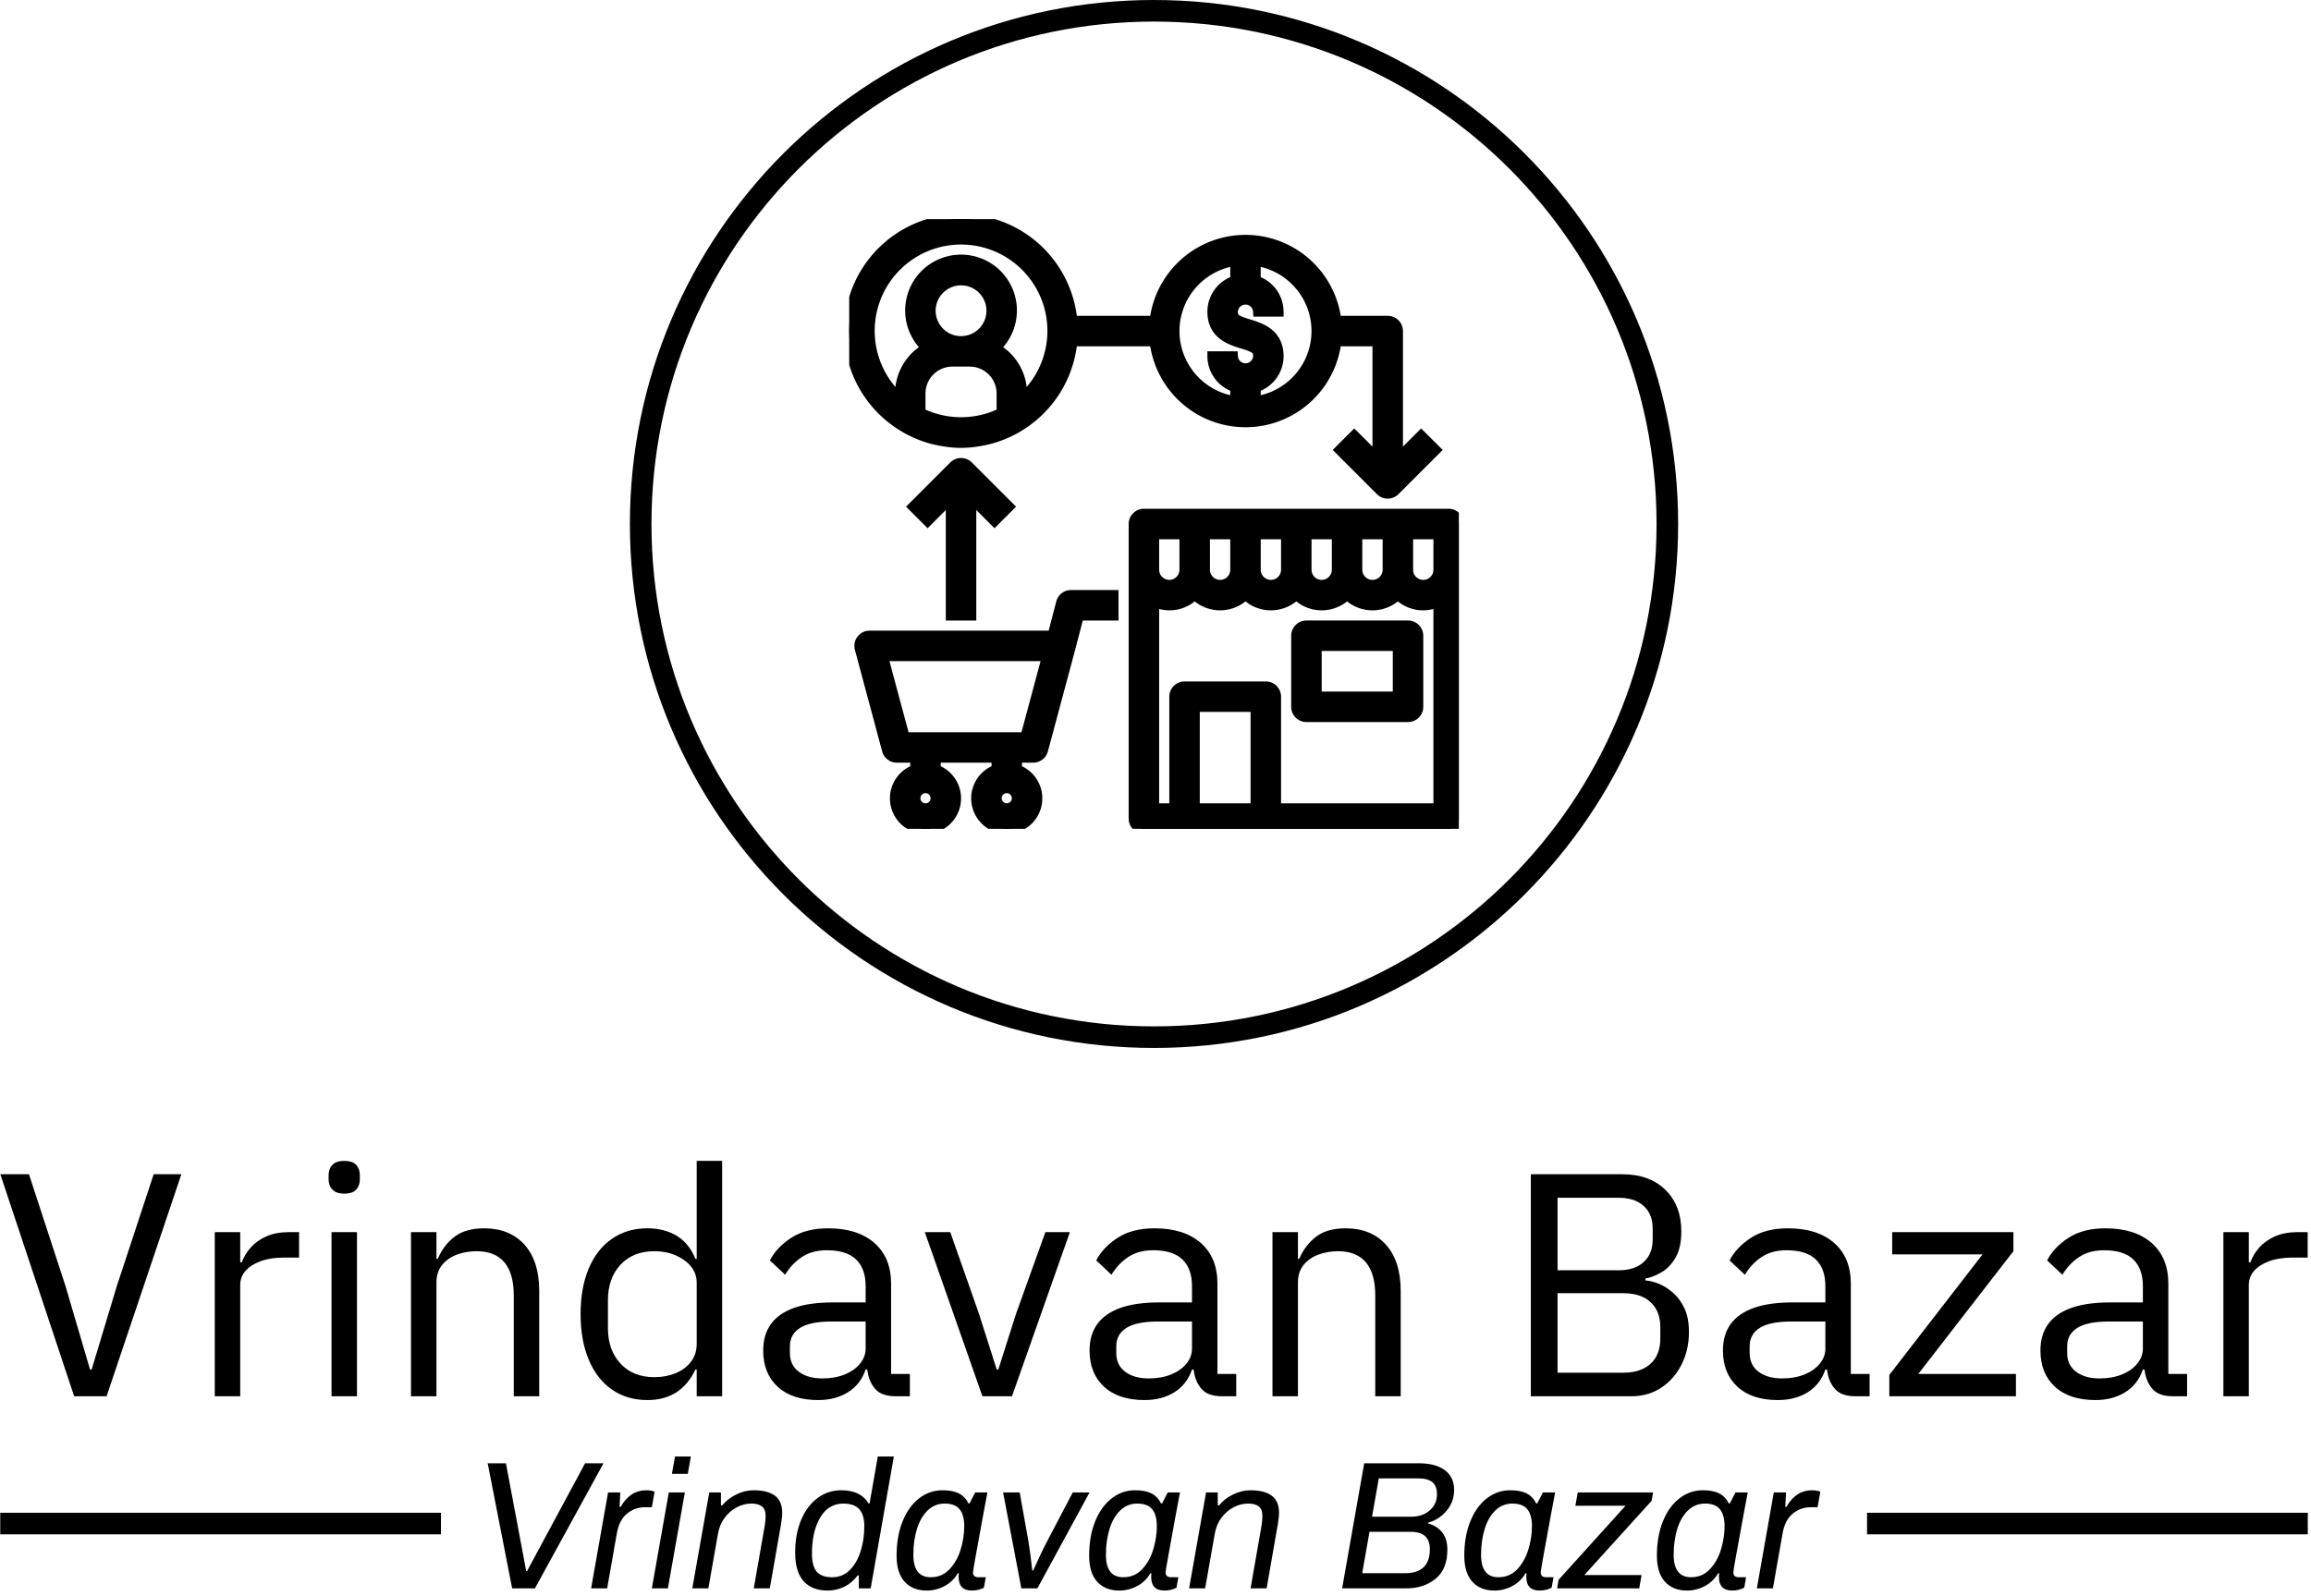 <svg xmlns="http://www.w3.org/2000/svg" version="1.1" xmlns:xlink="http://www.w3.org/1999/xlink" xmlns:svgjs="http://svgjs.dev/svgjs" width="1500" height="1036" viewBox="0 0 1500 1036"><g transform="matrix(1,0,0,1,-0.969,-1.671)"><svg viewBox="0 0 359 248" data-background-color="#c8c8c8" preserveAspectRatio="xMidYMid meet" height="1036" width="1500" xmlns="http://www.w3.org/2000/svg" xmlns:xlink="http://www.w3.org/1999/xlink"><g id="tight-bounds" transform="matrix(1,0,0,1,0.232,0.4)"><svg viewBox="0 0 358.536 247.2" height="247.2" width="358.536"><g><svg viewBox="0 0 395.52 272.699" height="247.2" width="358.536"><g transform="matrix(1,0,0,1,0,199.033)"><svg viewBox="0 0 395.52 73.667" height="73.667" width="395.52"><g id="textblocktransform"><svg viewBox="0 0 395.52 73.667" height="73.667" width="395.52" id="textblock"><g><rect width="75.544" height="3.698" y="60.329" fill="#000000" data-fill-palette-color="tertiary"></rect><rect width="75.544" height="3.698" y="60.329" x="319.976" fill="#000000" data-fill-palette-color="tertiary"></rect></g><g><svg viewBox="0 0 395.52 41.008" height="41.008" width="395.52"><g transform="matrix(1,0,0,1,0,0)"><svg width="395.52" viewBox="1 -37 362.62 37.6" height="41.008" data-palette-color="#000000"><path d="M17.7 0L12.6 0 1-34.9 5.5-34.9 11.25-17.3 15.1-4.2 15.35-4.2 19.3-17.3 25.1-34.9 29.45-34.9 17.7 0ZM38.7 0L34.7 0 34.7-25.8 38.7-25.8 38.7-21.05 38.95-21.05Q39.4-22.3 40.35-23.38 41.3-24.45 42.8-25.13 44.3-25.8 46.4-25.8L46.4-25.8 47.95-25.8 47.95-21.8 45.6-21.8Q43.45-21.8 41.9-21.23 40.35-20.65 39.52-19.7 38.7-18.75 38.7-17.5L38.7-17.5 38.7 0ZM57.05 0L53.05 0 53.05-25.8 57.05-25.8 57.05 0ZM55.05-31.85L55.05-31.85Q53.8-31.85 53.2-32.48 52.59-33.1 52.59-34.1L52.59-34.1 52.59-34.75Q52.59-35.75 53.2-36.38 53.8-37 55.05-37L55.05-37Q56.34-37 56.92-36.38 57.5-35.75 57.5-34.75L57.5-34.75 57.5-34.1Q57.5-33.1 56.92-32.48 56.34-31.85 55.05-31.85ZM69.54 0L65.54 0 65.54-25.8 69.54-25.8 69.54-21.6 69.74-21.6Q70.69-23.8 72.42-25.1 74.14-26.4 77.04-26.4L77.04-26.4Q81.04-26.4 83.37-23.83 85.69-21.25 85.69-16.55L85.69-16.55 85.69 0 81.69 0 81.69-15.85Q81.69-19.3 80.22-21.05 78.74-22.8 75.84-22.8L75.84-22.8Q74.24-22.8 72.79-22.28 71.34-21.75 70.44-20.65 69.54-19.55 69.54-17.9L69.54-17.9 69.54 0ZM102.69 0.6L102.69 0.6Q99.49 0.6 97.12-1.05 94.74-2.7 93.47-5.75 92.19-8.8 92.19-12.9L92.19-12.9Q92.19-17.05 93.47-20.08 94.74-23.1 97.12-24.75 99.49-26.4 102.69-26.4L102.69-26.4Q105.34-26.4 107.29-25.23 109.24-24.05 110.24-21.6L110.24-21.6 110.44-21.6 110.44-37 114.44-37 114.44 0 110.44 0 110.44-4.2 110.24-4.2Q109.09-1.8 107.22-0.6 105.34 0.6 102.69 0.6ZM103.79-3L103.79-3Q105.64-3 107.14-3.63 108.64-4.25 109.54-5.43 110.44-6.6 110.44-8.25L110.44-8.25 110.44-17.85Q110.44-19.3 109.54-20.4 108.64-21.5 107.14-22.15 105.64-22.8 103.79-22.8L103.79-22.8Q100.44-22.8 98.47-20.68 96.49-18.55 96.49-15.1L96.49-15.1 96.49-10.7Q96.49-7.25 98.47-5.13 100.44-3 103.79-3ZM129.54 0.6L129.54 0.6Q125.44 0.6 123.16-1.5 120.89-3.6 120.89-7.2L120.89-7.2Q120.89-9.65 122.09-11.33 123.29-13 125.71-13.88 128.14-14.75 131.89-14.75L131.89-14.75 136.99-14.75 136.99-17.3Q136.99-20.05 135.49-21.5 133.99-22.95 130.89-22.95L130.89-22.95Q128.59-22.95 126.99-21.9 125.39-20.85 124.34-19.1L124.34-19.1 121.94-21.35Q122.99-23.4 125.29-24.9 127.59-26.4 131.09-26.4L131.09-26.4Q135.74-26.4 138.36-24.1 140.99-21.8 140.99-17.7L140.99-17.7 140.99-3.5 143.94-3.5 143.94 0 141.69 0Q139.54 0 138.54-1.1 137.54-2.2 137.29-3.9L137.29-3.9 137.24-4.2 136.99-4.2Q136.19-1.85 134.21-0.63 132.24 0.6 129.54 0.6ZM130.19-2.8L130.19-2.8Q132.19-2.8 133.71-3.43 135.24-4.05 136.11-5.13 136.99-6.2 136.99-7.5L136.99-7.5 136.99-11.75 131.69-11.75Q128.29-11.75 126.69-10.75 125.09-9.75 125.09-7.85L125.09-7.85 125.09-6.8Q125.09-4.9 126.49-3.85 127.89-2.8 130.19-2.8ZM159.99 0L155.34 0 146.29-25.8 150.29-25.8 154.79-13 157.59-4.2 157.84-4.2 160.64-13 165.24-25.8 169.09-25.8 159.99 0ZM180.83 0.6L180.83 0.6Q176.73 0.6 174.46-1.5 172.18-3.6 172.18-7.2L172.18-7.2Q172.18-9.65 173.38-11.33 174.58-13 177.01-13.88 179.43-14.75 183.18-14.75L183.18-14.75 188.28-14.75 188.28-17.3Q188.28-20.05 186.78-21.5 185.28-22.95 182.18-22.95L182.18-22.95Q179.88-22.95 178.28-21.9 176.68-20.85 175.63-19.1L175.63-19.1 173.23-21.35Q174.28-23.4 176.58-24.9 178.88-26.4 182.38-26.4L182.38-26.4Q187.03-26.4 189.66-24.1 192.28-21.8 192.28-17.7L192.28-17.7 192.28-3.5 195.23-3.5 195.23 0 192.98 0Q190.83 0 189.83-1.1 188.83-2.2 188.58-3.9L188.58-3.9 188.53-4.2 188.28-4.2Q187.48-1.85 185.51-0.63 183.53 0.6 180.83 0.6ZM181.48-2.8L181.48-2.8Q183.48-2.8 185.01-3.43 186.53-4.05 187.41-5.13 188.28-6.2 188.28-7.5L188.28-7.5 188.28-11.75 182.98-11.75Q179.58-11.75 177.98-10.75 176.38-9.75 176.38-7.85L176.38-7.85 176.38-6.8Q176.38-4.9 177.78-3.85 179.18-2.8 181.48-2.8ZM204.93 0L200.93 0 200.93-25.8 204.93-25.8 204.93-21.6 205.13-21.6Q206.08-23.8 207.81-25.1 209.53-26.4 212.43-26.4L212.43-26.4Q216.43-26.4 218.75-23.83 221.08-21.25 221.08-16.55L221.08-16.55 221.08 0 217.08 0 217.08-15.85Q217.08-19.3 215.61-21.05 214.13-22.8 211.23-22.8L211.23-22.8Q209.63-22.8 208.18-22.28 206.73-21.75 205.83-20.65 204.93-19.55 204.93-17.9L204.93-17.9 204.93 0ZM257.38 0L241.53 0 241.53-34.9 255.88-34.9Q260.18-34.9 262.68-32.45 265.18-30 265.18-25.9L265.18-25.9Q265.18-23.3 264.25-21.75 263.33-20.2 262-19.45 260.68-18.7 259.53-18.5L259.53-18.5 259.53-18.2Q260.48-18.15 261.65-17.68 262.83-17.2 263.9-16.25 264.98-15.3 265.68-13.8 266.38-12.3 266.38-10.1L266.38-10.1Q266.38-7.25 265.2-4.95 264.03-2.65 262-1.33 259.98 0 257.38 0L257.38 0ZM245.73-16.2L245.73-3.7 256.08-3.7Q257.88-3.7 259.18-4.33 260.48-4.95 261.18-6.15 261.88-7.35 261.88-9.1L261.88-9.1 261.88-10.8Q261.88-12.55 261.18-13.75 260.48-14.95 259.18-15.58 257.88-16.2 256.08-16.2L256.08-16.2 245.73-16.2ZM245.73-31.2L245.73-19.8 255.38-19.8Q257.03-19.8 258.2-20.38 259.38-20.95 260.03-22.03 260.68-23.1 260.68-24.65L260.68-24.65 260.68-26.35Q260.68-27.9 260.03-28.98 259.38-30.05 258.2-30.63 257.03-31.2 255.38-31.2L255.38-31.2 245.73-31.2ZM280.37 0.6L280.37 0.6Q276.27 0.6 274-1.5 271.72-3.6 271.72-7.2L271.72-7.2Q271.72-9.65 272.92-11.33 274.12-13 276.55-13.88 278.97-14.75 282.72-14.75L282.72-14.75 287.82-14.75 287.82-17.3Q287.82-20.05 286.32-21.5 284.82-22.95 281.72-22.95L281.72-22.95Q279.42-22.95 277.82-21.9 276.22-20.85 275.17-19.1L275.17-19.1 272.77-21.35Q273.82-23.4 276.12-24.9 278.42-26.4 281.92-26.4L281.92-26.4Q286.57-26.4 289.2-24.1 291.82-21.8 291.82-17.7L291.82-17.7 291.82-3.5 294.77-3.5 294.77 0 292.52 0Q290.37 0 289.37-1.1 288.37-2.2 288.12-3.9L288.12-3.9 288.07-4.2 287.82-4.2Q287.02-1.85 285.05-0.63 283.07 0.6 280.37 0.6ZM281.02-2.8L281.02-2.8Q283.02-2.8 284.55-3.43 286.07-4.05 286.95-5.13 287.82-6.2 287.82-7.5L287.82-7.5 287.82-11.75 282.52-11.75Q279.12-11.75 277.52-10.75 275.92-9.75 275.92-7.85L275.92-7.85 275.92-6.8Q275.92-4.9 277.32-3.85 278.72-2.8 281.02-2.8ZM317.77 0L297.87 0 297.87-3.35 312.52-22.3 298.32-22.3 298.32-25.8 317.37-25.8 317.37-22.8 302.42-3.5 317.77-3.5 317.77 0ZM330.27 0.6L330.27 0.6Q326.17 0.6 323.89-1.5 321.62-3.6 321.62-7.2L321.62-7.2Q321.62-9.65 322.82-11.33 324.02-13 326.44-13.88 328.87-14.75 332.62-14.75L332.62-14.75 337.72-14.75 337.72-17.3Q337.72-20.05 336.22-21.5 334.72-22.95 331.62-22.95L331.62-22.95Q329.32-22.95 327.72-21.9 326.12-20.85 325.07-19.1L325.07-19.1 322.67-21.35Q323.72-23.4 326.02-24.9 328.32-26.4 331.82-26.4L331.82-26.4Q336.47-26.4 339.09-24.1 341.72-21.8 341.72-17.7L341.72-17.7 341.72-3.5 344.67-3.5 344.67 0 342.42 0Q340.27 0 339.27-1.1 338.27-2.2 338.02-3.9L338.02-3.9 337.97-4.2 337.72-4.2Q336.92-1.85 334.94-0.63 332.97 0.6 330.27 0.6ZM330.92-2.8L330.92-2.8Q332.92-2.8 334.44-3.43 335.97-4.05 336.84-5.13 337.72-6.2 337.72-7.5L337.72-7.5 337.72-11.75 332.42-11.75Q329.02-11.75 327.42-10.75 325.82-9.75 325.82-7.85L325.82-7.85 325.82-6.8Q325.82-4.9 327.22-3.85 328.62-2.8 330.92-2.8ZM354.37 0L350.37 0 350.37-25.8 354.37-25.8 354.37-21.05 354.62-21.05Q355.06-22.3 356.01-23.38 356.97-24.45 358.47-25.13 359.97-25.8 362.06-25.8L362.06-25.8 363.62-25.8 363.62-21.8 361.26-21.8Q359.12-21.8 357.56-21.23 356.01-20.65 355.19-19.7 354.37-18.75 354.37-17.5L354.37-17.5 354.37 0Z" opacity="1" transform="matrix(1,0,0,1,0,0)" fill="#000000" class="wordmark-text-0" data-fill-palette-color="primary" id="text-0"></path></svg></g></svg></g><g transform="matrix(1,0,0,1,75.544,50.689)"><svg viewBox="0 0 244.431 22.978" height="22.978" width="244.431"><g transform="matrix(1,0,0,1,8,0)"><svg width="228.431" viewBox="3.8 -36.15 365.32 36.75" height="22.978" data-palette-color="#000000"><path d="M10.5 0L3.8-34.3 8.8-34.3 13.55-9.05 14.35-4.75 14.6-4.75 16.75-8.75 30.5-34.3 35.55-34.3 16.75 0 10.5 0ZM32.15 0L36.8-26.3 40.15-26.3 39.95-22.35 40.25-22.35Q42.85-26.9 47.25-26.9L47.25-26.9Q48.6-26.9 49.55-26.5L49.55-26.5 48.8-22.25 46.95-22.25Q44.15-22.25 42-20.5 39.85-18.75 39.2-15.05L39.2-15.05 36.55 0 32.15 0ZM54.3-31.4L55.15-36.15 59.5-36.15 58.65-31.4 54.3-31.4ZM48.8 0L53.45-26.3 57.85-26.3 53.2 0 48.8 0ZM59.89 0L64.54-26.3 67.74-26.3 67.74-22.75 68.09-22.75Q69.59-24.6 71.94-25.75 74.29-26.9 76.69-26.9L76.69-26.9Q80.49-26.9 82.52-25.43 84.54-23.95 84.54-20.7L84.54-20.7Q84.54-19.45 84.19-17.45L84.19-17.45 81.14 0 76.74 0 79.74-17.15Q79.99-18.8 79.99-19.8L79.99-19.8Q79.99-21.7 78.97-22.48 77.94-23.25 76.09-23.25L76.09-23.25Q74.04-23.25 72.12-22.25 70.19-21.25 68.79-19.4 67.39-17.55 66.94-15.05L66.94-15.05 64.29 0 59.89 0ZM96.99 0.6Q92.74 0.6 90.42-1.95 88.09-4.5 88.09-9.8L88.09-9.8Q88.09-14.9 89.74-18.8 91.39-22.7 94.27-24.8 97.14-26.9 100.69-26.9L100.69-26.9Q106.09-26.9 108.19-23.3L108.19-23.3 108.49-23.3 110.74-36.15 115.14-36.15 108.79 0 105.54 0 105.54-3.55 105.24-3.55Q103.69-1.5 101.57-0.45 99.44 0.6 96.99 0.6L96.99 0.6ZM98.24-3.05Q101.09-3.05 103.07-5.03 105.04-7 106.04-10.2 107.04-13.4 107.04-17.05L107.04-17.05Q107.04-20.15 105.67-21.7 104.29-23.25 101.29-23.25L101.29-23.25Q97.19-23.25 94.94-19.4 92.69-15.55 92.69-9.6L92.69-9.6Q92.69-6.05 94.02-4.55 95.34-3.05 98.24-3.05L98.24-3.05ZM124.14 0.6Q120.29 0.6 118.09-1.83 115.89-4.25 115.89-8.95L115.89-8.95Q115.89-14.3 117.54-18.38 119.19-22.45 122.06-24.68 124.94-26.9 128.49-26.9L128.49-26.9Q131.24-26.9 132.94-26.05 134.64-25.2 135.59-23.3L135.59-23.3 135.89-23.3 137.44-26.3 140.79-26.3 139.54-19.65Q136.84-5 136.84-4.4L136.84-4.4Q136.84-3.05 138.34-3.05L138.34-3.05 140.34-3.05 139.84-0.2Q139.34 0.1 138.46 0.35 137.59 0.6 136.54 0.6L136.54 0.6Q132.89 0.6 132.89-3.15L132.89-3.15Q132.89-3.8 132.94-4.15L132.94-4.15 132.69-4.15Q131.34-1.85 129.04-0.63 126.74 0.6 124.14 0.6L124.14 0.6ZM125.24-3.05Q128.39-3.05 130.46-5.3 132.54-7.55 133.49-10.78 134.44-14 134.44-17.05L134.44-17.05Q134.44-20.15 133.16-21.7 131.89-23.25 129.09-23.25L129.09-23.25Q126.34-23.25 124.39-21.35 122.44-19.45 121.46-16.25 120.49-13.05 120.49-9.2L120.49-9.2Q120.49-3.05 125.24-3.05L125.24-3.05ZM150.09 0L145.09-26.3 149.64-26.3 151.99-13.15Q152.49-10.35 153.09-4.9L153.09-4.9 153.34-4.9Q155.64-10.05 157.29-13.15L157.29-13.15 164.19-26.3 168.79-26.3 154.49 0 150.09 0ZM176.93 0.6Q173.08 0.6 170.88-1.83 168.68-4.25 168.68-8.95L168.68-8.95Q168.68-14.3 170.33-18.38 171.98-22.45 174.86-24.68 177.73-26.9 181.28-26.9L181.28-26.9Q184.03-26.9 185.73-26.05 187.43-25.2 188.38-23.3L188.38-23.3 188.68-23.3 190.23-26.3 193.58-26.3 192.33-19.65Q189.63-5 189.63-4.4L189.63-4.4Q189.63-3.05 191.13-3.05L191.13-3.05 193.13-3.05 192.63-0.2Q192.13 0.1 191.26 0.35 190.38 0.6 189.33 0.6L189.33 0.6Q185.68 0.6 185.68-3.15L185.68-3.15Q185.68-3.8 185.73-4.15L185.73-4.15 185.48-4.15Q184.13-1.85 181.83-0.63 179.53 0.6 176.93 0.6L176.93 0.6ZM178.03-3.05Q181.18-3.05 183.26-5.3 185.33-7.55 186.28-10.78 187.23-14 187.23-17.05L187.23-17.05Q187.23-20.15 185.96-21.7 184.68-23.25 181.88-23.25L181.88-23.25Q179.13-23.25 177.18-21.35 175.23-19.45 174.26-16.25 173.28-13.05 173.28-9.2L173.28-9.2Q173.28-3.05 178.03-3.05L178.03-3.05ZM196.08 0L200.73-26.3 203.93-26.3 203.93-22.75 204.28-22.75Q205.78-24.6 208.13-25.75 210.48-26.9 212.88-26.9L212.88-26.9Q216.68-26.9 218.71-25.43 220.73-23.95 220.73-20.7L220.73-20.7Q220.73-19.45 220.38-17.45L220.38-17.45 217.33 0 212.93 0 215.93-17.15Q216.18-18.8 216.18-19.8L216.18-19.8Q216.18-21.7 215.16-22.48 214.13-23.25 212.28-23.25L212.28-23.25Q210.23-23.25 208.31-22.25 206.38-21.25 204.98-19.4 203.58-17.55 203.13-15.05L203.13-15.05 200.48 0 196.08 0ZM238.03 0L244.08-34.3 259.03-34.3Q263.58-34.3 266.15-32.43 268.73-30.55 268.73-27L268.73-27Q268.73-23.75 266.68-21.3 264.63-18.85 261.58-18L261.58-18 261.58-17.8Q264.03-17.15 265.45-15.35 266.88-13.55 266.88-10.65L266.88-10.65Q266.88-5.25 263.65-2.63 260.43 0 255.58 0L255.58 0 238.03 0ZM246.23-19.65L256.93-19.65Q260.08-19.65 262.05-21.38 264.03-23.1 264.03-25.8L264.03-25.8Q264.03-28.1 262.75-29.13 261.48-30.15 259.08-30.15L259.08-30.15 248.08-30.15 246.23-19.65ZM243.53-4.15L255.23-4.15Q262.08-4.15 262.08-10.75L262.08-10.75Q262.08-15.5 256.88-15.5L256.88-15.5 245.53-15.5 243.53-4.15ZM279.77 0.6Q275.92 0.6 273.72-1.83 271.52-4.25 271.52-8.95L271.52-8.95Q271.52-14.3 273.17-18.38 274.82-22.45 277.7-24.68 280.57-26.9 284.12-26.9L284.12-26.9Q286.87-26.9 288.57-26.05 290.27-25.2 291.22-23.3L291.22-23.3 291.52-23.3 293.07-26.3 296.42-26.3 295.17-19.65Q292.47-5 292.47-4.4L292.47-4.4Q292.47-3.05 293.97-3.05L293.97-3.05 295.97-3.05 295.47-0.2Q294.97 0.1 294.1 0.35 293.22 0.6 292.17 0.6L292.17 0.6Q288.52 0.6 288.52-3.15L288.52-3.15Q288.52-3.8 288.57-4.15L288.57-4.15 288.32-4.15Q286.97-1.85 284.67-0.63 282.37 0.6 279.77 0.6L279.77 0.6ZM280.87-3.05Q284.02-3.05 286.1-5.3 288.17-7.55 289.12-10.78 290.07-14 290.07-17.05L290.07-17.05Q290.07-20.15 288.8-21.7 287.52-23.25 284.72-23.25L284.72-23.25Q281.97-23.25 280.02-21.35 278.07-19.45 277.1-16.25 276.12-13.05 276.12-9.2L276.12-9.2Q276.12-3.05 280.87-3.05L280.87-3.05ZM296.97 0L297.37-2.35 315.72-22.65 301.97-22.65 302.62-26.3 323.27-26.3 322.87-24 304.42-3.65 320.12-3.65 319.47 0 296.97 0ZM332.57 0.6Q328.72 0.6 326.52-1.83 324.32-4.25 324.32-8.95L324.32-8.95Q324.32-14.3 325.97-18.38 327.62-22.45 330.49-24.68 333.37-26.9 336.92-26.9L336.92-26.9Q339.67-26.9 341.37-26.05 343.07-25.2 344.02-23.3L344.02-23.3 344.32-23.3 345.87-26.3 349.22-26.3 347.97-19.65Q345.27-5 345.27-4.4L345.27-4.4Q345.27-3.05 346.77-3.05L346.77-3.05 348.77-3.05 348.27-0.2Q347.77 0.1 346.89 0.35 346.02 0.6 344.97 0.6L344.97 0.6Q341.32 0.6 341.32-3.15L341.32-3.15Q341.32-3.8 341.37-4.15L341.37-4.15 341.12-4.15Q339.77-1.85 337.47-0.63 335.17 0.6 332.57 0.6L332.57 0.6ZM333.67-3.05Q336.82-3.05 338.89-5.3 340.97-7.55 341.92-10.78 342.87-14 342.87-17.05L342.87-17.05Q342.87-20.15 341.59-21.7 340.32-23.25 337.52-23.25L337.52-23.25Q334.77-23.25 332.82-21.35 330.87-19.45 329.89-16.25 328.92-13.05 328.92-9.2L328.92-9.2Q328.92-3.05 333.67-3.05L333.67-3.05ZM351.72 0L356.37-26.3 359.72-26.3 359.52-22.35 359.82-22.35Q362.42-26.9 366.82-26.9L366.82-26.9Q368.17-26.9 369.12-26.5L369.12-26.5 368.37-22.25 366.52-22.25Q363.72-22.25 361.57-20.5 359.42-18.75 358.77-15.05L358.77-15.05 356.12 0 351.72 0Z" opacity="1" transform="matrix(1,0,0,1,0,0)" fill="#000000" class="slogan-text-1" data-fill-palette-color="secondary" id="text-1"></path></svg></g></svg></g></svg></g></svg></g><g transform="matrix(1,0,0,1,107.925,0)"><svg viewBox="0 0 179.671 179.671" height="179.671" width="179.671"><g><svg></svg></g><g id="icon-0"><svg viewBox="0 0 179.671 179.671" height="179.671" width="179.671"><g><path d="M0 89.835c0-49.615 40.221-89.835 89.835-89.835 49.615 0 89.835 40.221 89.836 89.835 0 49.615-40.221 89.835-89.836 89.836-49.615 0-89.835-40.221-89.835-89.836zM89.835 175.973c47.572 0 86.137-38.565 86.138-86.138 0-47.572-38.565-86.137-86.138-86.137-47.572 0-86.137 38.565-86.137 86.137 0 47.572 38.565 86.137 86.137 86.138z" data-fill-palette-color="tertiary" fill="#000000" stroke="transparent"></path></g><g transform="matrix(1,0,0,1,37.591,37.569)"><svg viewBox="0 0 104.49 104.533" height="104.533" width="104.49"><g><svg xmlns="http://www.w3.org/2000/svg" data-name="Layer 1" viewBox="1.991 1.979 60.009 60.033" x="0" y="0" height="104.533" width="104.49" class="icon-dxe-0" data-fill-palette-color="accent" id="dxe-0"><path class="cls-1" d="M61 31H31A1 1 0 0 0 30 32V61A1 1 0 0 0 31 62H61A1 1 0 0 0 62 61V32A1 1 0 0 0 61 31ZM60 36.5A1.5 1.5 0 0 1 57 36.5V33H60ZM55 36.5A1.5 1.5 0 0 1 52 36.5V33H55ZM50 36.5A1.5 1.5 0 0 1 47 36.5V33H50ZM45 36.5A1.5 1.5 0 0 1 42 36.5V33H45ZM40 36.5A1.5 1.5 0 0 1 37 36.5V33H40ZM32 33H35V36.5A1.5 1.5 0 0 1 32 36.5ZM36 60V50H42V60ZM44 60V49A1 1 0 0 0 43 48H35A1 1 0 0 0 34 49V60H32V39.649A3.45 3.45 0 0 0 36 38.942 3.483 3.483 0 0 0 41 38.942 3.483 3.483 0 0 0 46 38.942 3.483 3.483 0 0 0 51 38.942 3.483 3.483 0 0 0 56 38.942 3.45 3.45 0 0 0 60 39.649V60Z" stroke="#000000" stroke-miterlimit="10" fill="#000000" data-fill-palette-color="accent"></path><path class="cls-1" d="M20.1 55A1 1 0 0 0 21.065 54.259L23.749 44.259V44.252L24.6 41H28V39H23.826A1 1 0 0 0 22.858 39.748L22.01 43H4A1 1 0 0 0 3.034 44.259L5.717 54.259A1 1 0 0 0 6.683 55H8.5V56.184A3 3 0 1 0 10.5 56.184V55H16.5V56.184A3 3 0 1 0 18.5 56.184V55ZM9.5 60A1 1 0 1 1 10.5 59 1 1 0 0 1 9.5 60ZM17.5 60A1 1 0 1 1 18.5 59 1 1 0 0 1 17.5 60ZM5.3 45H21.479L19.333 53H7.45Z" stroke="#000000" stroke-miterlimit="10" fill="#000000" data-fill-palette-color="accent"></path><path class="cls-1" d="M55 12H49.941A9 9 0 0 0 32.059 12H23.949A11 11 0 1 0 7.465 22.49C7.477 22.498 7.486 22.509 7.499 22.517S7.532 22.532 7.548 22.541A11 11 0 0 0 10.056 23.588C10.138 23.611 10.221 23.631 10.304 23.652Q10.826 23.784 11.367 23.865C11.467 23.881 11.567 23.899 11.673 23.912A10 10 0 0 0 14.327 23.912C14.427 23.899 14.527 23.881 14.633 23.865Q15.175 23.784 15.696 23.652C15.779 23.631 15.862 23.611 15.944 23.588A11 11 0 0 0 18.452 22.541C18.468 22.532 18.485 22.526 18.501 22.517S18.523 22.498 18.535 22.49A11 11 0 0 0 23.949 14H32.059A9 9 0 0 0 49.941 14H54V25.586L51.707 23.293 50.293 24.707 54.293 28.707A1 1 0 0 0 55.707 28.707L59.707 24.707 58.293 23.293 56 25.586V13A1 1 0 0 0 55 12ZM13 14A3 3 0 1 1 16 11 3 3 0 0 1 13 14ZM12.144 16H13.856A3.147 3.147 0 0 1 17 19.144V21.05L16.93 21.084A9 9 0 0 1 16.084 21.444L16.012 21.47A9.1 9.1 0 0 1 9.988 21.47L9.916 21.444A9 9 0 0 1 9.07 21.084L9 21.05V19.144A3.147 3.147 0 0 1 12.144 16ZM19 19.689V19.144A5.13 5.13 0 0 0 16.359 14.678 5 5 0 1 0 9.641 14.678 5.13 5.13 0 0 0 7 19.144V19.689A9 9 0 1 1 19 19.689ZM34 13A7 7 0 0 1 40 6.08V8.039A3.21 3.21 0 0 0 37.749 11.076C37.749 13.334 39.529 13.876 40.707 14.239 42.02 14.639 42.251 14.828 42.251 15.493A1.252 1.252 0 0 1 39.751 15.493H37.751A3.21 3.21 0 0 0 40 18.53V19.92A7 7 0 0 1 34 13ZM42 19.92V18.53A3.21 3.21 0 0 0 44.251 15.493C44.251 13.231 42.47 12.687 41.291 12.326 39.979 11.926 39.749 11.738 39.749 11.076A1.252 1.252 0 0 1 42.249 11.076H44.249A3.21 3.21 0 0 0 42 8.039V6.08A6.991 6.991 0 0 1 42 19.92Z" stroke="#000000" stroke-miterlimit="10" fill="#000000" data-fill-palette-color="accent"></path><path class="cls-1" d="M14 41V29.414L16.293 31.707 17.707 30.293 13.707 26.293A1 1 0 0 0 12.293 26.293L8.293 30.293 9.707 31.707 12 29.414V41Z" stroke="#000000" stroke-miterlimit="10" fill="#000000" data-fill-palette-color="accent"></path><path class="cls-1" d="M57 42H47A1 1 0 0 0 46 43V50A1 1 0 0 0 47 51H57A1 1 0 0 0 58 50V43A1 1 0 0 0 57 42ZM56 49H48V44H56Z" stroke="#000000" stroke-miterlimit="10" fill="#000000" data-fill-palette-color="accent"></path></svg></g></svg></g></svg></g></svg></g><g></g></svg></g><defs></defs></svg><rect width="358.536" height="247.2" fill="none" stroke="none" visibility="hidden"></rect></g></svg></g></svg>